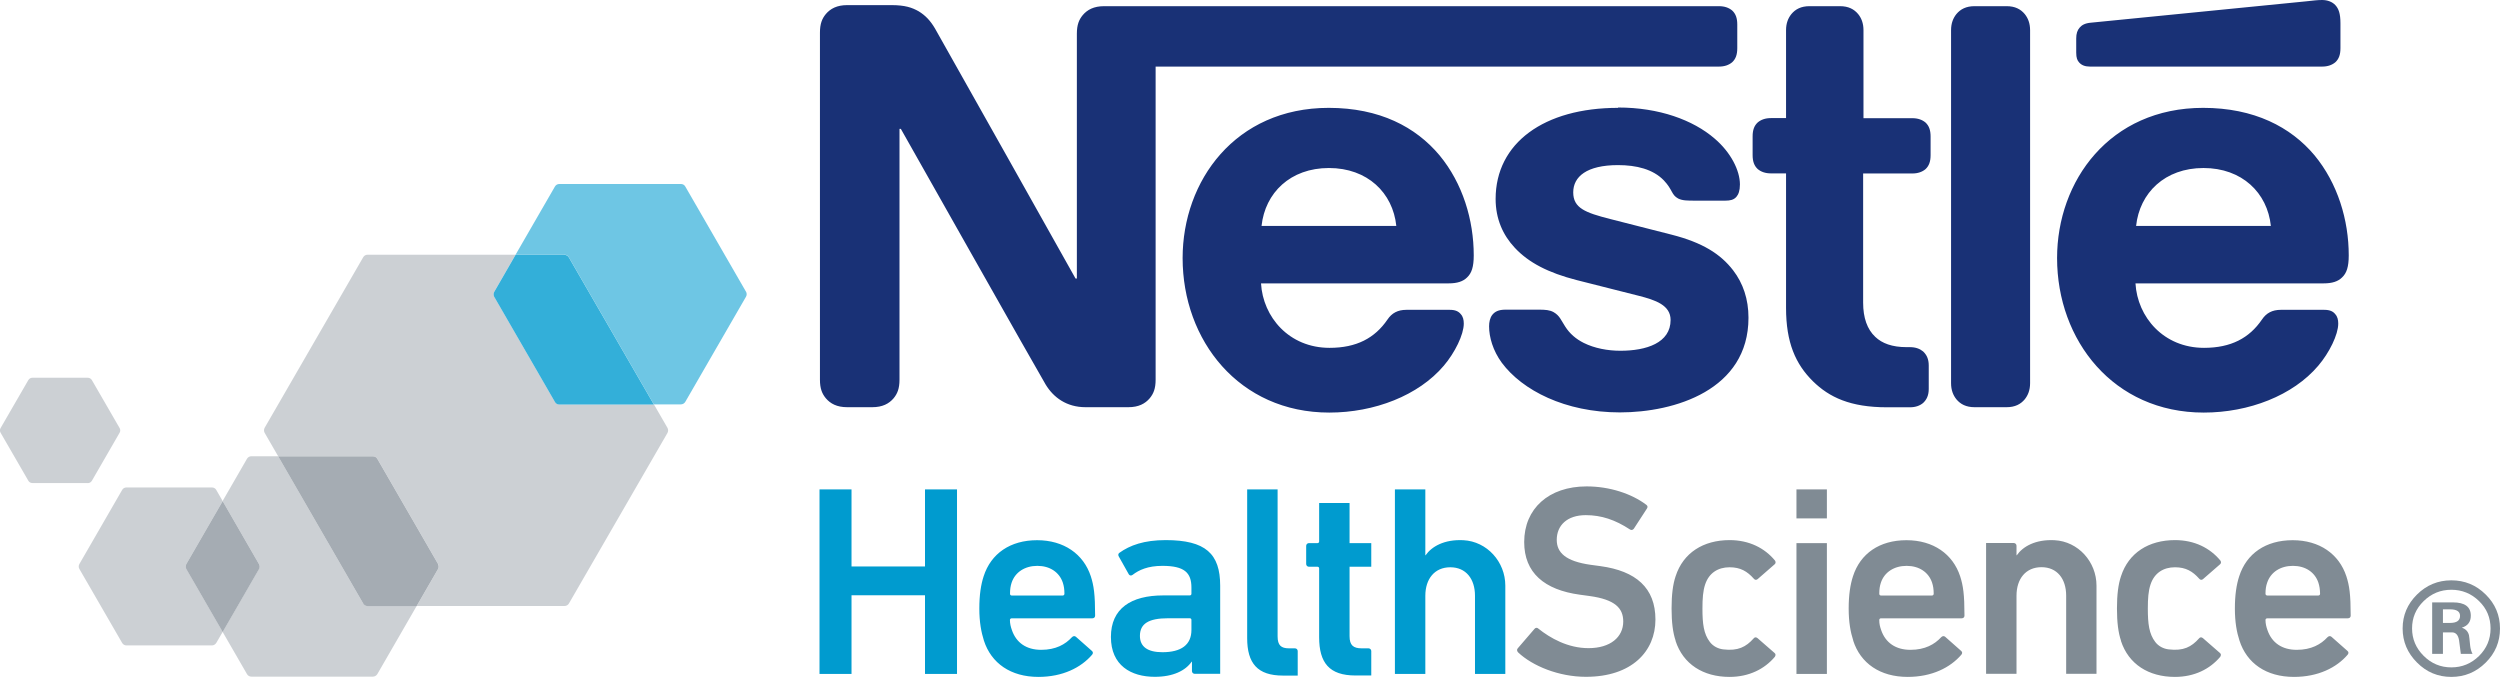 <svg width="189" height="52" viewBox="0 0 189 52" fill="none" xmlns="http://www.w3.org/2000/svg">
<g clip-path="url(#clip0_34_371)">
<path d="M189 47.513C189 48.52 188.64 49.38 187.913 50.1C187.193 50.814 186.326 51.174 185.319 51.174C184.312 51.174 183.446 50.814 182.725 50.087C182.005 49.367 181.639 48.507 181.639 47.513C181.639 46.52 181.999 45.666 182.725 44.946C183.446 44.233 184.312 43.873 185.319 43.873C186.326 43.873 187.193 44.226 187.913 44.94C188.633 45.646 189 46.507 189 47.513ZM188.286 47.513C188.286 46.7 188 46.006 187.413 45.44C186.833 44.873 186.133 44.586 185.319 44.586C184.506 44.586 183.812 44.873 183.226 45.446C182.639 46.02 182.352 46.706 182.352 47.507C182.352 48.307 182.645 49 183.226 49.58C183.806 50.16 184.506 50.454 185.319 50.454C186.133 50.454 186.826 50.167 187.413 49.594C187.993 49.02 188.286 48.327 188.286 47.513ZM186.933 49.434H186.039C186.013 49.2 185.966 48.86 185.906 48.407C185.839 48.007 185.659 47.807 185.366 47.807H184.686V49.434H183.872V45.54H185.439C186.339 45.54 186.793 45.873 186.793 46.547C186.793 47.013 186.566 47.313 186.113 47.453C186.399 47.547 186.579 47.733 186.653 48.013C186.666 48.067 186.699 48.333 186.746 48.827C186.773 49.06 186.833 49.26 186.919 49.427M185.979 46.56C185.979 46.227 185.726 46.066 185.226 46.066H184.686V47.093H185.226C185.733 47.093 185.979 46.913 185.979 46.56Z" fill="#808B94"/>
<path d="M27.456 45.62L21.029 34.492H19.002C18.868 34.492 18.742 34.565 18.675 34.678L16.828 37.879L19.575 42.639C19.642 42.759 19.642 42.899 19.575 43.013L16.828 47.767L18.675 50.967C18.742 51.081 18.868 51.154 19.002 51.154H28.19C28.323 51.154 28.45 51.081 28.523 50.967L31.503 45.806H27.796C27.656 45.806 27.53 45.733 27.463 45.613L27.456 45.62Z" fill="#CCD0D4"/>
<path d="M56.399 22.056L51.805 14.095C51.738 13.975 51.612 13.909 51.472 13.909H42.284C42.15 13.909 42.024 13.982 41.957 14.095L38.977 19.256H42.67C42.81 19.256 42.937 19.329 43.004 19.45L49.431 30.571H51.472C51.605 30.571 51.732 30.504 51.805 30.384L56.399 22.43C56.466 22.31 56.466 22.17 56.399 22.05V22.056Z" fill="#6EC6E4"/>
<path d="M41.959 30.391L37.365 22.436C37.298 22.316 37.298 22.176 37.365 22.056L38.978 19.256H27.79C27.65 19.256 27.523 19.329 27.457 19.449L20.009 32.338C19.942 32.458 19.942 32.605 20.009 32.725L21.029 34.492H28.19C28.323 34.492 28.45 34.565 28.523 34.678L33.117 42.633C33.184 42.753 33.184 42.899 33.117 43.019L31.504 45.813H42.679C42.819 45.813 42.946 45.74 43.012 45.62L50.46 32.731C50.527 32.611 50.527 32.465 50.46 32.344L49.44 30.578H42.292C42.159 30.578 42.032 30.511 41.965 30.391H41.959Z" fill="#CCD0D4"/>
<path d="M42.672 19.263H38.978L37.364 22.063C37.298 22.176 37.298 22.323 37.364 22.443L41.958 30.398C42.025 30.518 42.152 30.584 42.285 30.584H49.433L43.005 19.463C42.939 19.343 42.812 19.269 42.672 19.269V19.263Z" fill="#33AFD9"/>
<path d="M33.118 42.639L28.524 34.685C28.457 34.565 28.33 34.498 28.19 34.498H21.029L27.457 45.626C27.523 45.746 27.65 45.82 27.79 45.82H31.497L33.111 43.026C33.178 42.913 33.178 42.766 33.111 42.639H33.118Z" fill="#A5ACB3"/>
<path d="M14.089 42.639L16.836 37.885L16.349 37.038C16.283 36.919 16.156 36.852 16.023 36.852H9.555C9.422 36.852 9.295 36.925 9.235 37.038L6.001 42.639C5.934 42.759 5.934 42.899 6.001 43.013L9.235 48.607C9.302 48.72 9.422 48.794 9.555 48.794H16.023C16.156 48.794 16.276 48.72 16.349 48.607L16.836 47.767L14.089 43.013C14.022 42.899 14.022 42.753 14.089 42.626V42.639Z" fill="#CCD0D4"/>
<path d="M19.581 42.646L16.834 37.885L14.087 42.639C14.02 42.759 14.02 42.906 14.087 43.026L16.834 47.78L19.581 43.026C19.648 42.913 19.648 42.766 19.581 42.653V42.646Z" fill="#A5ACB3"/>
<path d="M6.634 36.519H2.453C2.32 36.519 2.2 36.452 2.14 36.339L0.046 32.718C-0.021 32.605 -0.021 32.471 0.046 32.358L2.14 28.737C2.206 28.624 2.32 28.557 2.453 28.557H6.634C6.76 28.557 6.88 28.624 6.947 28.737L9.041 32.358C9.107 32.471 9.107 32.605 9.041 32.718L6.947 36.345C6.88 36.459 6.76 36.525 6.634 36.525V36.519Z" fill="#CCD0D4"/>
<path d="M61.955 36.998H64.375V42.826H69.93V36.998H72.35V50.947H69.93V45H64.375V50.947H61.955V36.998ZM74.383 48.427C74.937 50.147 76.417 51.174 78.504 51.174C80.331 51.174 81.725 50.474 82.565 49.494C82.645 49.394 82.645 49.287 82.545 49.207L81.338 48.14C81.238 48.06 81.131 48.08 81.031 48.18C80.538 48.714 79.824 49.127 78.711 49.127C77.597 49.127 76.824 48.593 76.497 47.627C76.417 47.4 76.35 47.153 76.35 46.867C76.35 46.8 76.41 46.747 76.471 46.747H82.565C82.711 46.747 82.791 46.667 82.791 46.54C82.791 44.94 82.691 44.266 82.465 43.566C81.911 41.886 80.431 40.839 78.404 40.839C76.377 40.839 74.917 41.846 74.364 43.566C74.157 44.2 74.037 44.98 74.037 46.007C74.037 47.033 74.183 47.793 74.383 48.427ZM80.351 44.053C80.431 44.3 80.471 44.546 80.471 44.893C80.471 44.96 80.418 45.02 80.351 45.02H76.477C76.41 45.02 76.357 44.966 76.357 44.893C76.357 44.546 76.397 44.3 76.477 44.053C76.744 43.253 77.484 42.779 78.424 42.779C79.364 42.779 80.084 43.253 80.351 44.053ZM92.246 50.947V44.28C92.246 41.859 91.139 40.832 88.125 40.832C86.505 40.832 85.418 41.219 84.618 41.799C84.538 41.859 84.518 41.966 84.578 42.066L85.338 43.419C85.398 43.52 85.525 43.539 85.625 43.459C86.099 43.093 86.772 42.779 87.879 42.779C89.539 42.779 90.072 43.293 90.072 44.42V44.893C90.072 44.96 90.019 45.013 89.952 45.013H87.945C85.505 45.013 83.985 46 83.985 48.153C83.985 50.307 85.505 51.167 87.305 51.167C88.699 51.167 89.626 50.694 90.092 50.02H90.112V50.734C90.112 50.847 90.206 50.941 90.319 50.941H92.246V50.947ZM90.072 47.627C90.072 48.754 89.292 49.307 87.879 49.307C86.772 49.307 86.178 48.9 86.178 48.073C86.178 47.153 86.832 46.74 88.312 46.74H89.952C90.019 46.74 90.072 46.793 90.072 46.86V47.62M98.107 51.067V49.22C98.107 49.107 98.013 49.014 97.9 49.014H97.447C96.853 49.014 96.587 48.787 96.587 48.113V36.998H94.286V48.24C94.286 50.147 95.066 51.074 96.993 51.074H98.1L98.107 51.067ZM103.668 51.067V49.22C103.668 49.107 103.574 49.014 103.461 49.014H102.948C102.314 49.014 102.027 48.787 102.027 48.093V42.846H103.668V41.059H102.027V38.025H99.727V40.939C99.727 41.006 99.674 41.059 99.607 41.059H98.954C98.84 41.059 98.747 41.153 98.747 41.266V42.639C98.747 42.753 98.84 42.846 98.954 42.846H99.607C99.674 42.846 99.727 42.899 99.727 42.966V48.173C99.727 50.1 100.487 51.067 102.474 51.067H103.661H103.668ZM113.802 50.947V44.273C113.802 42.473 112.422 40.932 110.629 40.839C109.175 40.766 108.228 41.326 107.775 41.979H107.755V36.998H105.455V50.947H107.755V45.04C107.755 43.766 108.455 42.886 109.642 42.886C110.829 42.886 111.509 43.766 111.509 45.04V50.947H113.802Z" fill="#009BCF"/>
<path d="M114.776 49.327C114.696 49.247 114.649 49.12 114.736 49.02L116.01 47.54C116.09 47.44 116.216 47.44 116.296 47.52C117.196 48.24 118.53 49 120.09 49C121.75 49 122.717 48.16 122.717 46.986C122.717 45.98 122.104 45.326 120.177 45.06L119.437 44.959C116.75 44.593 115.229 43.299 115.229 40.979C115.229 38.459 117.076 36.772 119.95 36.772C121.69 36.772 123.357 37.325 124.464 38.165C124.564 38.245 124.584 38.332 124.504 38.452L123.517 39.972C123.437 40.072 123.331 40.092 123.231 40.032C122.104 39.292 121.057 38.945 119.883 38.945C118.47 38.945 117.69 39.725 117.69 40.812C117.69 41.779 118.363 42.432 120.25 42.699L120.99 42.799C123.677 43.166 125.151 44.44 125.151 46.84C125.151 49.24 123.364 51.167 119.897 51.167C117.843 51.167 115.856 50.347 114.769 49.32M126.671 48.447C127.244 50.214 128.765 51.174 130.752 51.174C132.225 51.174 133.399 50.58 134.179 49.654C134.239 49.553 134.259 49.447 134.159 49.367L132.865 48.24C132.765 48.16 132.659 48.16 132.579 48.26C131.998 48.913 131.385 49.227 130.278 49.093C129.885 49.047 129.511 48.853 129.271 48.54C128.798 47.927 128.705 47.16 128.705 46.006C128.705 45.246 128.745 44.673 128.911 44.179C129.198 43.319 129.878 42.886 130.758 42.886C131.578 42.886 132.092 43.193 132.585 43.746C132.665 43.846 132.772 43.866 132.872 43.786L134.165 42.659C134.265 42.579 134.245 42.453 134.185 42.373C133.405 41.432 132.238 40.832 130.758 40.832C128.771 40.832 127.251 41.792 126.678 43.559C126.471 44.173 126.371 44.953 126.371 46C126.371 47.047 126.471 47.827 126.678 48.44M138.113 39.192V36.998H135.812V39.192H138.106H138.113ZM138.113 50.947V41.059H135.812V50.947H138.106H138.113ZM140.1 48.427C140.653 50.147 142.133 51.174 144.22 51.174C146.047 51.174 147.441 50.474 148.281 49.493C148.361 49.394 148.361 49.287 148.261 49.207L147.054 48.14C146.954 48.06 146.847 48.08 146.747 48.18C146.254 48.713 145.534 49.127 144.427 49.127C143.32 49.127 142.54 48.593 142.213 47.627C142.133 47.4 142.067 47.153 142.073 46.867C142.073 46.8 142.127 46.746 142.193 46.746H148.287C148.434 46.746 148.514 46.666 148.514 46.54C148.514 44.94 148.414 44.266 148.187 43.566C147.634 41.886 146.16 40.839 144.127 40.839C142.093 40.839 140.64 41.846 140.086 43.566C139.88 44.199 139.76 44.98 139.76 46.006C139.76 47.033 139.9 47.793 140.106 48.427M146.067 44.053C146.147 44.3 146.187 44.546 146.187 44.893C146.187 44.96 146.134 45.02 146.067 45.02H142.193C142.127 45.02 142.073 44.966 142.073 44.893C142.073 44.546 142.113 44.3 142.193 44.053C142.46 43.253 143.2 42.779 144.14 42.779C145.08 42.779 145.8 43.253 146.067 44.053ZM158.495 50.947V44.273C158.495 42.472 157.115 40.932 155.322 40.839C153.868 40.766 152.921 41.326 152.468 41.979H152.448V41.259C152.448 41.146 152.355 41.052 152.241 41.052H150.148V50.94H152.448V45.033C152.448 43.759 153.148 42.879 154.335 42.879C155.522 42.879 156.202 43.759 156.202 45.033V50.94H158.502L158.495 50.947ZM160.342 48.447C160.916 50.214 162.436 51.174 164.423 51.174C165.897 51.174 167.07 50.58 167.85 49.654C167.91 49.553 167.93 49.447 167.83 49.367L166.537 48.24C166.437 48.16 166.33 48.16 166.25 48.26C165.67 48.913 165.063 49.227 163.95 49.093C163.556 49.047 163.183 48.853 162.943 48.54C162.469 47.927 162.376 47.16 162.376 46.006C162.376 45.246 162.416 44.673 162.583 44.179C162.869 43.319 163.55 42.886 164.43 42.886C165.25 42.886 165.763 43.193 166.257 43.746C166.337 43.846 166.443 43.866 166.543 43.786L167.837 42.659C167.937 42.579 167.917 42.453 167.857 42.373C167.077 41.432 165.91 40.832 164.43 40.832C162.443 40.832 160.923 41.792 160.349 43.559C160.142 44.173 160.042 44.953 160.042 46C160.042 47.047 160.142 47.827 160.349 48.44M169.304 48.427C169.857 50.147 171.331 51.174 173.424 51.174C175.251 51.174 176.645 50.474 177.485 49.493C177.565 49.394 177.565 49.287 177.465 49.207L176.258 48.14C176.158 48.06 176.051 48.08 175.951 48.18C175.458 48.713 174.738 49.127 173.631 49.127C172.524 49.127 171.744 48.593 171.417 47.627C171.337 47.4 171.271 47.153 171.271 46.867C171.271 46.8 171.331 46.746 171.397 46.746H177.485C177.632 46.746 177.712 46.666 177.712 46.54C177.712 44.94 177.612 44.266 177.385 43.566C176.831 41.886 175.358 40.839 173.324 40.839C171.291 40.839 169.837 41.846 169.284 43.566C169.077 44.199 168.957 44.98 168.957 46.006C168.957 47.033 169.097 47.793 169.304 48.427ZM175.271 44.053C175.351 44.3 175.391 44.546 175.398 44.893C175.398 44.96 175.345 45.02 175.271 45.02H171.397C171.331 45.02 171.271 44.96 171.271 44.893C171.271 44.546 171.311 44.3 171.397 44.053C171.664 43.253 172.404 42.779 173.344 42.779C174.284 42.779 175.004 43.253 175.271 44.053Z" fill="#808B94"/>
<path d="M81.858 1.14C81.571 1.487 81.411 1.874 81.411 2.547V21.056H81.311C81.311 21.056 71.176 2.994 70.689 2.16C70.343 1.567 69.956 1.16 69.449 0.853C68.943 0.567 68.409 0.387 67.389 0.387H64.049C63.275 0.387 62.782 0.653 62.435 1.06C62.148 1.407 61.988 1.794 61.988 2.467V28.704C61.988 29.378 62.148 29.764 62.435 30.111C62.782 30.518 63.269 30.784 64.049 30.784H65.942C66.716 30.784 67.209 30.518 67.556 30.111C67.842 29.764 68.002 29.378 68.002 28.704V9.741H68.103C68.103 9.741 78.624 28.377 79.051 29.071C79.644 30.051 80.638 30.784 82.064 30.784H85.305C86.078 30.784 86.572 30.518 86.918 30.111C87.205 29.764 87.365 29.378 87.365 28.704V5.034H129.951C130.378 5.034 130.705 4.914 130.951 4.707C131.218 4.461 131.338 4.134 131.338 3.647V1.854C131.338 1.367 131.218 1.04 130.951 0.793C130.705 0.587 130.378 0.467 129.951 0.467H83.471C82.698 0.467 82.204 0.733 81.858 1.14ZM100.454 8.154C93.379 8.154 89.406 13.682 89.406 19.509C89.406 25.73 93.666 31.191 100.494 31.191C103.901 31.191 107.241 29.904 109.155 27.644C109.988 26.664 110.662 25.297 110.662 24.463C110.662 24.177 110.602 23.93 110.435 23.75C110.268 23.543 110.028 23.423 109.602 23.423H106.321C105.668 23.423 105.221 23.67 104.894 24.157C103.934 25.564 102.547 26.297 100.514 26.297C97.453 26.297 95.48 23.97 95.333 21.423H109.522C110.155 21.423 110.602 21.283 110.909 20.976C111.255 20.65 111.415 20.183 111.415 19.303C111.415 16.636 110.582 13.862 108.828 11.742C107.035 9.601 104.301 8.154 100.447 8.154M122.323 8.154C116.736 8.154 113.069 10.808 113.069 15.042C113.069 16.549 113.622 17.776 114.516 18.729C115.556 19.849 117.043 20.623 119.203 21.176L123.87 22.357C125.157 22.683 126.297 23.07 126.297 24.19C126.297 25.924 124.464 26.517 122.503 26.517C121.543 26.517 120.543 26.33 119.73 25.924C119.156 25.637 118.67 25.23 118.323 24.677C118.016 24.21 117.916 23.863 117.449 23.597C117.163 23.437 116.816 23.41 116.349 23.41H113.822C113.269 23.41 113.009 23.57 112.822 23.797C112.642 24.023 112.575 24.35 112.575 24.67C112.575 25.484 112.862 26.504 113.536 27.424C115.082 29.504 118.323 31.178 122.463 31.178C126.604 31.178 132.185 29.484 132.185 24.023C132.185 22.616 131.778 21.416 131.025 20.436C130.065 19.189 128.698 18.336 126.377 17.742L121.75 16.562C119.836 16.076 118.936 15.729 118.936 14.542C118.936 13.355 119.956 12.482 122.323 12.482C123.71 12.482 124.971 12.789 125.791 13.642C126.464 14.355 126.344 14.722 126.871 15.009C127.197 15.169 127.564 15.169 128.138 15.169H130.438C130.805 15.169 131.071 15.109 131.271 14.882C131.431 14.695 131.538 14.415 131.538 13.942C131.538 12.882 130.845 11.515 129.624 10.475C127.991 9.068 125.424 8.128 122.323 8.128M135.025 8.928H133.885C133.458 8.928 133.132 9.048 132.885 9.255C132.618 9.501 132.498 9.828 132.498 10.315V11.722C132.498 12.208 132.618 12.535 132.885 12.782C133.132 12.989 133.458 13.108 133.885 13.108H135.025V23.283C135.025 25.89 135.739 27.524 137.066 28.831C138.292 30.031 139.879 30.791 142.653 30.791H144.387C144.813 30.791 145.14 30.671 145.387 30.464C145.653 30.218 145.813 29.891 145.813 29.404V27.631C145.813 27.144 145.653 26.817 145.387 26.57C145.14 26.364 144.813 26.244 144.387 26.244H144.14C143.04 26.244 142.286 25.957 141.773 25.47C141.159 24.897 140.853 24.023 140.853 22.883V13.115H144.567C144.993 13.115 145.32 12.995 145.567 12.789C145.833 12.542 145.953 12.215 145.953 11.728V10.322C145.953 9.835 145.833 9.508 145.567 9.261C145.32 9.055 144.993 8.935 144.567 8.935H140.879V2.28C140.879 1.754 140.719 1.36 140.473 1.06C140.166 0.693 139.739 0.467 139.106 0.467H136.799C136.165 0.467 135.739 0.693 135.432 1.06C135.185 1.367 135.025 1.754 135.025 2.28V8.928ZM147.5 28.964C147.5 29.497 147.66 29.884 147.907 30.191C148.214 30.558 148.641 30.784 149.274 30.784H151.701C152.334 30.784 152.761 30.558 153.068 30.191C153.315 29.884 153.475 29.497 153.475 28.964V2.287C153.475 1.754 153.315 1.367 153.068 1.06C152.761 0.693 152.334 0.467 151.701 0.467H149.274C148.641 0.467 148.214 0.693 147.907 1.06C147.66 1.367 147.5 1.754 147.5 2.287V28.971V28.964ZM95.373 17.082C95.64 14.575 97.553 12.702 100.467 12.702C103.381 12.702 105.301 14.575 105.561 17.082H95.366H95.373ZM175.551 5.034C175.978 5.034 176.304 4.914 176.551 4.707C176.818 4.461 176.938 4.134 176.938 3.647V1.754C176.938 1.02 176.798 0.653 176.551 0.387C176.324 0.14 175.958 0 175.551 0C175.224 0 174.898 0.04 174.351 0.1L158.082 1.714C157.615 1.754 157.388 1.9 157.228 2.08C157.042 2.287 156.962 2.547 156.962 2.914V3.974C156.962 4.381 157.042 4.567 157.188 4.727C157.375 4.934 157.635 5.034 158.002 5.034H175.551ZM166.563 8.154C159.489 8.154 155.515 13.682 155.515 19.509C155.515 25.73 159.775 31.191 166.603 31.191C170.01 31.191 173.351 29.904 175.264 27.644C176.098 26.664 176.771 25.297 176.771 24.463C176.771 24.177 176.711 23.93 176.544 23.75C176.384 23.543 176.138 23.423 175.711 23.423H172.431C171.777 23.423 171.33 23.67 171.004 24.157C170.044 25.564 168.657 26.297 166.623 26.297C163.563 26.297 161.589 23.97 161.442 21.423H175.671C176.304 21.423 176.751 21.283 177.058 20.976C177.405 20.65 177.565 20.183 177.565 19.303C177.565 16.636 176.731 13.862 174.978 11.742C173.184 9.601 170.41 8.154 166.556 8.154M161.489 17.082C161.756 14.575 163.669 12.702 166.583 12.702C169.497 12.702 171.417 14.575 171.677 17.082H161.482H161.489Z" fill="#193176"/>
</g>
<defs>
<clipPath id="clip0_34_371">
<rect width="189" height="51.174" fill="white"/>
</clipPath>
</defs>
</svg>
